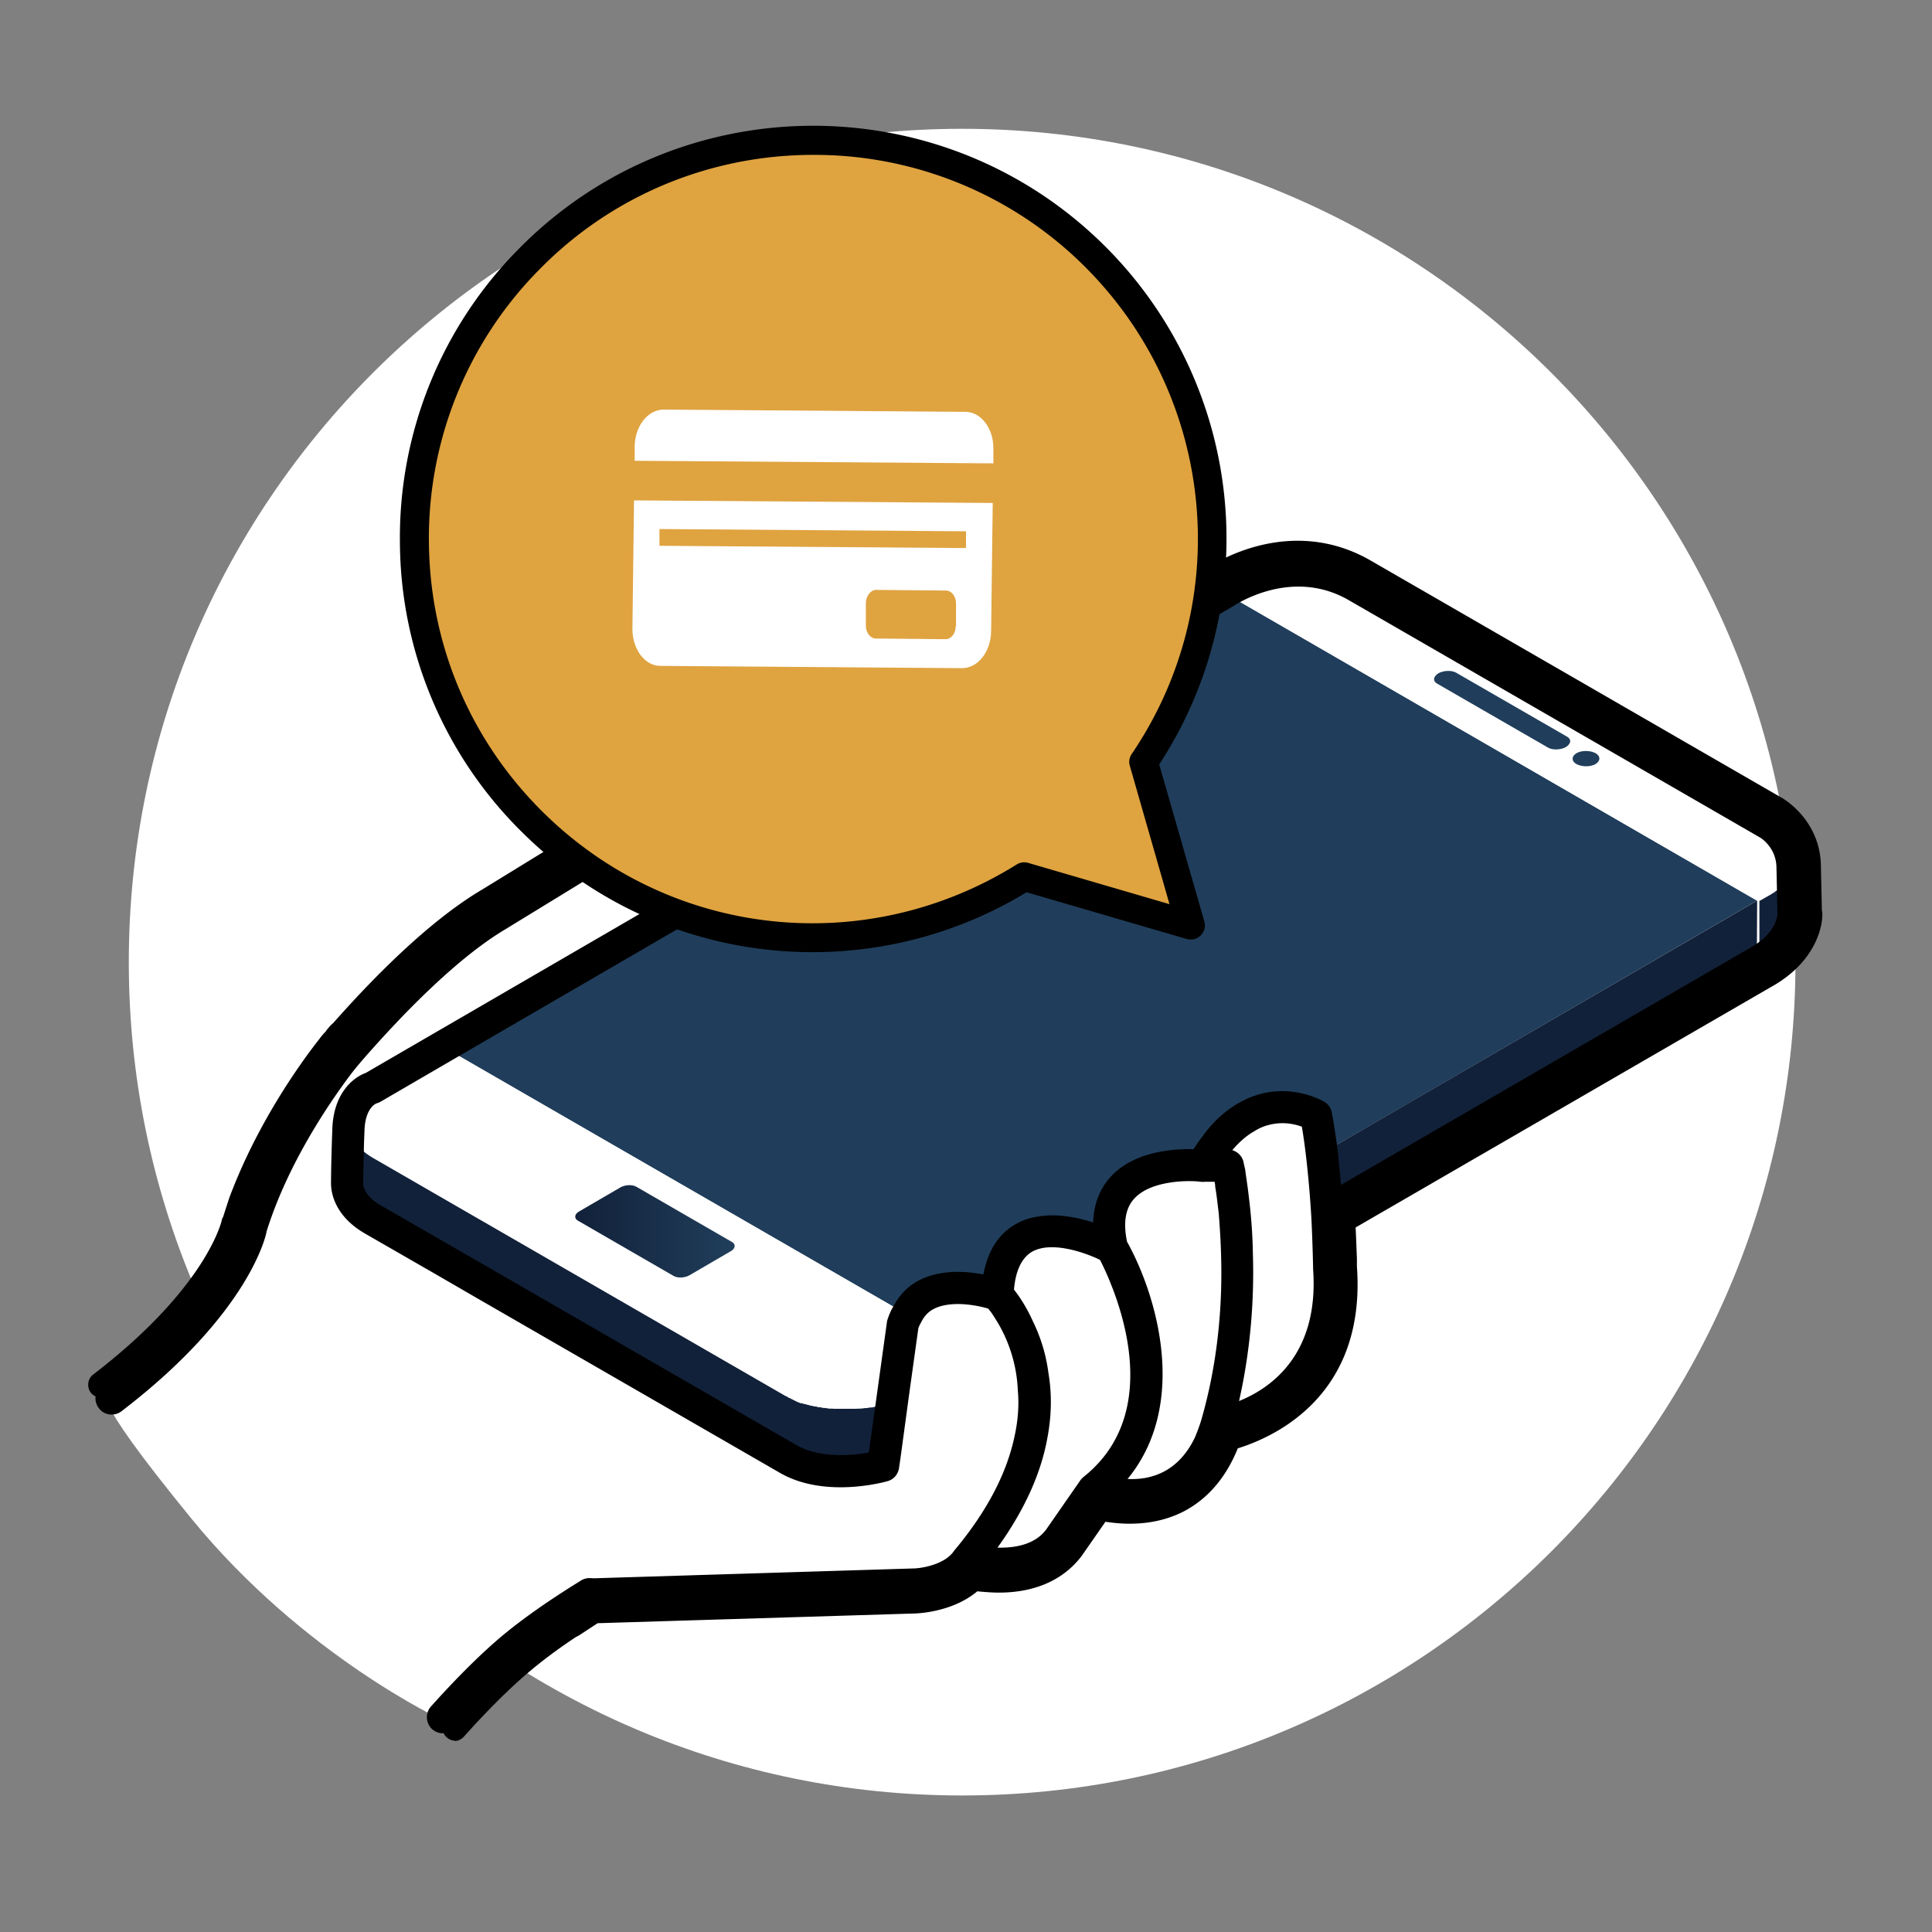 <svg width="60" height="60" fill="none" xmlns="http://www.w3.org/2000/svg"><rect width="100%" height="100%" fill="#808080" stroke="none"/><g clip-path="url(#clip0_1025_121226)"><path d="M29.88 55.76c14.293 0 25.88-11.587 25.88-25.88S44.173 4 29.88 4 4 15.587 4 29.88s11.587 25.88 25.88 25.88z" fill="#fff"/><path d="M14.14 54.06c-.09 0-.18-.03-.26-.1a.397.397 0 01-.05-.56c0-.01 1.08-1.24 2.17-2.15.55-.45 1.14-.86 1.54-1.13.02-.02.05-.03.08-.04l.59-.39a.49.49 0 01.24-.08l9.92-.3c.27 0 1.12-.11 1.59-.6.09-.09.22-.14.35-.12.24.04.49.06.74.06.88 0 1.52-.27 1.93-.81l.87-1.25c.09-.14.26-.2.42-.16.18.04.47.1.83.1.49 0 .91-.09 1.28-.28.63-.32 1.11-.9 1.4-1.73.04-.12.15-.22.27-.25 1.08-.29 3.56-1.34 3.31-4.87 0 0 0-.11-.01-.29 0-.26-.02-.68-.05-1.19 0-.15.07-.29.2-.37l13.09-7.58c1.23-.67 1.21-1.56 1.2-1.64v-.04l-.03-1.35c0-1-.77-1.45-.8-1.46l-12.77-7.37c-2.12-1.23-4.18.18-4.2.19L25.8 25.38c-.11.06-.24.07-.36.02a.39.39 0 01-.23-.27c-.14-.55-.38-.96-.72-1.23-.55-.43-1.16-.38-1.28-.37l-7.82 4.79c-1.59.95-3.3 2.72-4.46 4.03-.03.03-.06.06-.1.08l-.1.13c-.08.08-.12.14-.18.21-.53.67-1.84 2.48-2.67 4.71l-.21.62c-.11.4-.83 2.57-4.29 5.22-.17.13-.43.1-.56-.07-.13-.17-.1-.43.07-.56 3.25-2.49 3.91-4.44 4-4.8 0-.03.02-.07.04-.1l.18-.56c.87-2.35 2.24-4.24 2.79-4.94.08-.11.15-.19.21-.25.05-.08.11-.14.12-.15 0-.01.06-.07.12-.12 1.19-1.35 2.95-3.15 4.6-4.13l7.79-4.78c.09-.06.21-.11.34-.12.25-.03 1.1-.08 1.88.53.36.29.65.68.84 1.17l11.73-6.82s2.44-1.71 5.04-.21l12.77 7.37s1.21.67 1.21 2.15l.03 1.34c.06.19 0 1.52-1.61 2.4L42.1 38.12c.02.4.03.74.04.96v.25c.29 4-2.54 5.29-3.7 5.65-.37.92-.95 1.59-1.72 1.98-.49.24-1.03.36-1.64.36-.29 0-.54-.03-.75-.06l-.73 1.05c-.56.75-1.45 1.15-2.58 1.15-.22 0-.45-.02-.67-.04-.81.68-1.95.69-2 .69l-9.79.3-.58.38s-.05.03-.08.04c-.38.25-.92.63-1.42 1.05-1.01.84-2.06 2.04-2.07 2.05-.08.09-.19.14-.3.14l.03-.01z" fill="#000"/><path d="M3.471 43.43s-1-.52 2.48 3.74 7.81 6.26 7.81 6.26 1.74-2.5 4.11-3.62L7.361 39.2l-3.89 4.23z" fill="#fff"/><path d="M25.24 26.42c-.01.19-.04.36-.08.51-.02.07-.04.15-.08.22-.15.35-.43.72-.76 1.07-.71.78-1.62 1.43-1.62 1.43l-1.3 1.76-.05.08-.66.89-2.13 2.9-2.44 3.31-.68.92-.29.41h-.01l-.29.41-2.34 3.17-.3.41-.3.42h-.01l-.46.63-.3.41-.3.41-.24.32-2.19-2.23-2.26-2.77s1.86-3.81 1.98-3.92c.12-.12 2.24-5.41 6.03-7.94.97-.65 6.35-3.69 9.09-5.59 1.34-.01 1.9 1.12 1.98 2.19.03.2.03.39.01.58z" fill="#fff"/><path d="M54.57 27.97l-1.07.62-9.98 5.8-3.33 1.93-3.66 2.13-.04.02-6.18 3.6v-.01l-16.55-9.55 1.02-.59h.01l12.99-7.55 10.24-5.96 13.17 7.61 3.38 1.95z" fill="#203E5B"/><path d="M54.57 27.97l-.01 1.9-12.76 7.41-3.68 2.14-7.82 4.54.01-1.89 6.18-3.6.04-.02 3.66-2.13 14.38-8.35zM28.12 43.34s-.06.03-.09.05c0 0-.02 0-.02.01-.03.01-.05.03-.08.04h-.01c-.03.01-.06.03-.09.04 0 0-.02 0-.02.01-.03.01-.05.02-.08.03h-.02c-.03.01-.07.02-.1.04h-.02c-.02 0-.05.01-.07.02-.02 0-.04.01-.06.02-.02 0-.04.01-.06.02-.02 0-.04.01-.07.02-.02 0-.04 0-.06.01-.02 0-.05.01-.07.02-.02 0-.04 0-.06.01-.02 0-.05 0-.07.01-.02 0-.04 0-.05.01-.05 0-.1.02-.15.02h-.02c-.04 0-.09.01-.13.02h-.98c-.04 0-.08-.01-.13-.02h-.02c-.04 0-.07-.01-.11-.02h-.04c-.03 0-.06-.01-.08-.02h-.04c-.03 0-.06-.01-.09-.02-.02 0-.03 0-.05-.01-.03 0-.05-.01-.08-.02-.02 0-.05-.01-.07-.02H25l-.1-.03h-.02c-.03 0-.06-.02-.08-.03 0 0-.02 0-.03-.01-.02 0-.04-.02-.06-.03-.01 0-.03-.01-.04-.02-.02 0-.04-.02-.06-.03-.01 0-.03-.01-.04-.02a.488.488 0 00-.07-.03c-.01 0-.02-.01-.03-.02-.03-.02-.06-.03-.1-.05L11.6 35.97c-.33-.19-.55-.42-.68-.66a.988.988 0 01-.11-.44v1.9c0 .4.26.8.78 1.1l12.77 7.37s.06.04.1.05c.01 0 .02.01.03.02.02.01.04.02.07.03.01 0 .03.01.04.02.02 0 .04.02.06.03.01 0 .03.01.04.02.01 0 .03.01.04.02h.02s.02 0 .03.01c.03.01.05.02.08.03h.02l.1.03h.03c.01 0 .03 0 .04.01h.02c.03 0 .05.01.08.02.02 0 .03 0 .05.01.03 0 .06.01.09.02h.03c.03 0 .05.01.08.02h.05c.04 0 .07.01.11.02h.02c.04 0 .08.01.13.02h.96c.04 0 .09 0 .13-.02h.02c.05 0 .1-.02.15-.02h.05c.02 0 .05 0 .07-.01.02 0 .04 0 .06-.01.02 0 .05-.01.07-.02.02 0 .04 0 .06-.01.02 0 .04-.01.07-.02.02 0 .04-.01.06-.02.02 0 .04-.01.06-.02h.03c.01 0 .03 0 .04-.01h.02c.03-.01.07-.02.1-.04h.02c.03-.01.05-.02.08-.03 0 0 .02 0 .02-.01.03-.01.06-.03.09-.04h.01c.03-.01.05-.03.08-.04 0 0 .02 0 .02-.01.03-.02.06-.03.09-.05l2.19-1.27v-1.9l-2.18 1.27h.03z" fill="#12213A"/><path d="M38.392 18.2l-.37.21 13.17 7.61 3.37 1.95.37-.21s.04-.03.06-.04c.02-.01.03-.02.05-.03.01 0 .03-.02.04-.03.01-.01.03-.02.04-.03.01 0 .03-.02.04-.03.01-.01.03-.02.04-.03.01-.01.03-.02.04-.03.01 0 .02-.02.03-.03l.12-.12c.04-.04.07-.09.1-.13a.94.94 0 00.12-.22l.03-.09c.01-.05.03-.09.03-.14v-.14c0-.4-.26-.8-.79-1.1l-1.48-.86-11.28-6.52c-1.04-.6-2.73-.6-3.77 0l.04.01zM10.801 34.87c0 .07 0 .15.03.22 0 0 .01.05.02.07 0 .02.02.05.03.07.01.02.02.05.03.07 0 0 .05.09.08.13.02.03.04.05.06.08.01.02.03.03.04.05l.02.02.06.06s.04.04.07.06c.08.07.17.14.27.2.03.02.05.03.08.05l12.77 7.37c.16.09.34.17.53.24l.11.03.09.03c.02 0 .04.01.07.02.02 0 .04.01.06.01.01 0 .03 0 .04.01.11.03.23.05.34.06.05 0 .1.01.16.02.05 0 .09 0 .14.01h.62c.05 0 .09 0 .14-.01h.09c.03 0 .07 0 .1-.01h.02c.05 0 .1-.01.15-.02h.04c.05 0 .1-.02.14-.03.02 0 .04-.01.07-.02l.21-.06c.06-.02.13-.04.19-.06.16-.06.31-.13.45-.21l2.19-1.27-16.55-9.55-2.19 1.27c-.52.3-.78.7-.77 1.09z" fill="#fff"/><path d="M48.08 23.22l-3.45-1.99c-.14-.08-.12-.22.04-.32.16-.09.41-.1.55-.02l3.45 1.99c.14.08.12.22-.04.32-.16.09-.41.1-.55.02zm.88.17c.16-.09.42-.09.59 0 .16.09.16.24 0 .34-.16.09-.42.09-.59 0-.16-.09-.16-.24 0-.34z" fill="#203E5B"/><path d="M20.91 39.62l-2.96-1.71c-.13-.07-.11-.21.04-.29l1.27-.74c.15-.09.38-.1.51-.02l2.96 1.71c.13.07.11.21-.04.29l-1.27.74c-.15.09-.38.1-.51.02z" fill="url(#paint0_linear_1025_121226)"/><path d="M41.25 40.28c-.03.67-.11 1.24-.25 1.62-.57 1.59-3.23 2.28-3.23 2.28s-.09.19-.23.46c-.35.64-1.05 1.73-1.78 1.74-1.03.02-1.79-.13-1.79-.13s-1.33 2.14-1.96 2.19c-.63.05-1.96 0-1.96 0s-.4.55-1.21.68c-.81.13-10.53.4-10.53.4l-2.99 1.92-6.92-7.57 5.53-4.64 10.54 6.08c1.6.72 2.96.22 2.96.22s.46-3.23.62-4.43c.61-1.52 2.32-1.08 2.81-.93l.13.05s-.23-1.04.88-1.72c.3-.18.63-.25.95-.25.39 0 .78.1 1.08.21.37.14.63.29.63.29-.33-.97.17-2.05 1.14-2.38.81-.28 1.68-.15 1.68-.15 1.64-2.79 3.53-1.55 3.53-1.55.17.49.49 3.51.38 5.63l-.01-.02z" fill="#fff"/><path d="M41.25 40.28c-.03.67-.11 1.24-.25 1.62-.57 1.59-3.23 2.28-3.23 2.28s-.09.19-.23.46h-6.68v-4.47l.13.05s-.23-1.04.88-1.72c.3-.18.63-.25.95-.25.39 0 .78.1 1.08.21.37.14.63.29.63.29-.33-.97.17-2.05 1.14-2.38.81-.28 1.68-.15 1.68-.15 1.64-2.79 3.53-1.55 3.53-1.55.17.49.49 3.51.38 5.63l-.01-.02z" fill="#fff"/><path d="M55.71 26.76v.19c0 .01 0 .02-.01.04 0 .01 0 .03-.01.04 0 .02-.01.04-.02.05 0 .02-.02.05-.03.07l-.03.06c-.01.02-.03.04-.04.06v.01c-.01.02-.03.04-.04.06v.01c-.01.02-.03.03-.04.05l-.01.01-.06.06-.01.01c-.01.01-.03.03-.05.04-.01.01-.03.02-.04.03-.01.01-.02.02-.04.03-.01.01-.03.02-.04.03-.01 0-.03.02-.04.03-.01.01-.03.02-.04.03-.01 0-.03.02-.04.03-.02.01-.03.02-.05.03-.02.01-.04.03-.06.04l-.37.21v1.89l.36-.21c.01 0 .02-.01.03-.02.01 0 .02-.01.03-.02.02-.01.03-.02.05-.03.01 0 .03-.02.04-.03.02-.01.03-.02.04-.03.01 0 .03-.02.04-.03.01-.01.03-.02.04-.03.01-.01.02-.02.04-.03.01-.01.03-.02.04-.03 0 0 .01 0 .02-.01.01 0 .02-.02.03-.03l.01-.01.06-.06.01-.01c.01-.02.03-.03.04-.05v-.01c.01-.02.03-.04.04-.05v-.01c.01-.02.03-.04.04-.06 0 0 0-.02.01-.02 0-.01.01-.03.02-.04.01-.02.02-.04.03-.07 0-.01.01-.03.02-.04v-.02c0-.01 0-.03.01-.04 0-.01 0-.02.01-.04v-2.11.05l.01-.02z" fill="#12213A"/><path d="M41.78 39.38c-.01-.07-.02-.93-.09-2.03-.04-.56-.1-1.19-.17-1.8-.05-.34-.1-.68-.16-1a.485.485 0 00-.23-.33c-.03-.02-.89-.53-1.97-.25-.42.11-.81.32-1.17.62-.22.18-.42.4-.61.65v.01c-.11.13-.21.28-.31.43-.05.09-.11.18-.16.27-.04.07-.06.14-.06.22 0 .02 0 .04.01.07 0 .07.02.14.06.21.09.14.24.24.41.25h.39c.01.05.02.1.02.16.04.22.07.5.11.83.04.51.08 1.14.08 1.85 0 1.33-.15 2.92-.62 4.55-.06.2-.13.38-.2.55-.24.5-.57.86-.98 1.07-.37.19-.77.24-1.11.22a2.57 2.57 0 01-.85-.15.53.53 0 00-.49.08c-.03.02-.06.05-.08.08-.03.04-.05.09-.07.14-.09.22 0 .46.19.58.03.03.06.05.1.06.01 0 .16.06.38.1.24.06.56.11.93.11.45 0 .96-.07 1.46-.32.73-.37 1.27-1.03 1.6-1.95.98-.26 3.89-1.35 3.61-5.28h-.02zm-3.11-3.06c-.03-.13-.05-.21-.05-.23a.505.505 0 00-.35-.37c.21-.25.44-.45.67-.58.14-.09.29-.16.45-.2.44-.12.82-.03 1.04.05.06.35.11.73.15 1.1.07.63.12 1.27.15 1.81.04.87.05 1.49.05 1.52.19 2.66-1.33 3.7-2.3 4.09.38-1.68.47-3.27.43-4.55-.01-.72-.07-1.34-.13-1.82-.04-.36-.09-.64-.11-.82z" fill="#000"/><path d="M31.06 49.06c-.61 0-1.09-.13-1.13-.14a.496.496 0 11.26-.96c.02 0 1.64.43 2.3-.46l1.07-1.54s.06-.07.1-.1c2.96-2.37.45-6.83.43-6.87a.336.336 0 01-.05-.14c-.21-.96-.06-1.73.44-2.29.96-1.07 2.84-.86 2.92-.85.27.03.47.28.44.55-.03.28-.28.46-.55.44-.4-.05-1.56-.04-2.07.53-.27.3-.34.74-.22 1.33 1.02 1.83 2.13 5.74-.65 8.04l-1.04 1.49c-.59.79-1.51.98-2.25.98v-.01z" fill="#000"/><path d="M28.17 40.83c-.05.08-.09.16-.13.26-.03.22-.07.52-.11.85-.02.12-.04.23-.05.35-.02.12-.04.24-.05.36-.02.12-.03.24-.05.37-.03.17-.05.33-.07.5-.15 1.06-.28 2-.28 2s-.01 0-.02.01c-.01 0-.02.01-.04.01s-.04.01-.06.01c-.02.01-.04.01-.06.02-.02 0-.05.01-.07.01-.02.01-.04.01-.06.02-.02 0-.04.01-.06.01-.01 0-.02 0-.03.01H27s-.1.02-.15.02h-.01l-.05.01h-.09c-.01 0-.02 0-.02.01h-.03s-.06 0-.09.01h-.14s-.03 0-.04.01h-.28s-.05-.01-.08-.01h-.13s-.03-.01-.04-.01h-.01s-.06 0-.09-.01h-.04c-.08 0-.17-.02-.25-.04-.02 0-.03 0-.05-.01-.01 0-.03 0-.05-.01h-.04s-.02-.01-.03-.01a.292.292 0 00-.09-.02l-.02-.01s-.04-.01-.06-.02c-.03-.01-.06-.01-.1-.03-.03-.01-.06-.02-.1-.03-.05 0-.11-.03-.16-.06h-.02s-.01-.01-.02 0c-.01-.01-.03-.01-.04-.02l-.15-.06-.06-.03-9.33-5.39h-.01l-.29.41 9.38 5.41c1.4.81 3.27.28 3.34.26.19-.05.33-.21.36-.41l.04-.27.28-2.06.28-2.01c.02-.06.05-.12.08-.17l-.43-.25v.01zm0 0c-.05.08-.09.16-.13.26-.03.22-.07.52-.11.85-.02.12-.04.23-.05.35-.02.12-.04.24-.05.36-.02.12-.03.24-.05.37-.03.17-.05.33-.07.5-.15 1.06-.28 2-.28 2s-.01 0-.02.01c-.01 0-.02.01-.04.01s-.04.01-.06.01c-.02.01-.04.01-.06.02-.02 0-.05.01-.07.01-.02.01-.04.01-.06.02-.02 0-.04.01-.06.01-.01 0-.02 0-.03.01H27s-.1.02-.15.02h-.01l-.05.01h-.09c-.01 0-.02 0-.02.01h-.03s-.06 0-.09.01h-.14s-.03 0-.04.01h-.28s-.05-.01-.08-.01h-.13s-.03-.01-.04-.01h-.01s-.06 0-.09-.01h-.04c-.08 0-.17-.02-.25-.04-.02 0-.03 0-.05-.01-.01 0-.03 0-.05-.01h-.04s-.02-.01-.03-.01a.292.292 0 00-.09-.02l-.02-.01s-.04-.01-.06-.02c-.03-.01-.06-.01-.1-.03-.03-.01-.06-.02-.1-.03-.05 0-.11-.03-.16-.06h-.02s-.01-.01-.02 0c-.01-.01-.03-.01-.04-.02l-.15-.06-.06-.03-9.33-5.39h-.01l-.29.41 9.38 5.41c1.4.81 3.27.28 3.34.26.19-.05.33-.21.36-.41l.04-.27.28-2.06.28-2.01c.02-.06.05-.12.08-.17l-.43-.25v.01zm6.75-2.36a.424.424 0 00-.18-.17c-.04-.02-.16-.09-.33-.16-.13-.06-.29-.12-.47-.18-.48-.15-1.1-.28-1.69-.18h-.01c-.25.04-.48.11-.7.24-.53.3-.86.82-1 1.56-.51-.1-1.28-.16-1.93.15-.37.17-.66.45-.87.85-.08.13-.14.28-.19.44l-.37 2.67-.2 1.42c-.5.09-1.52.19-2.26-.24l-9.29-5.36-3.61-2.08c-.53-.3-.54-.64-.54-.66 0-.01 0-.33.02-.99 0-.19.01-.42.02-.67.02-.69.35-.84.37-.84.04-.02.09-.03.12-.05l2.44-1.42 10.98-6.38.27-.16a.49.49 0 00.24-.47c-.01-.08-.01-.16-.03-.23-.11-.89-.44-1.55-.96-1.96-.71-.56-1.5-.46-1.58-.45-.07 0-.13.03-.19.07L15.19 28c-1.51.9-3.17 2.54-4.55 4.11h-.01c-.06.08-.13.15-.2.23-.05.05-.11.12-.18.21-.58.74-1.9 2.58-2.73 4.82l.65-.58s.05-.05.07-.08c.02-.03 1.21-1.71 2.81-3.55.02-.02.03-.04.05-.06 1.4-1.62 3.11-3.36 4.61-4.25l7.69-4.71c.15 0 .46.03.74.25.29.24.48.63.57 1.18l-13.35 7.75c-.41.15-1.01.65-1.04 1.76-.04 1.09-.04 1.65-.04 1.65 0 .11-.02.95 1.04 1.57l2.19 1.26 1.33.77 9.38 5.41c1.4.81 3.27.28 3.34.26.19-.05.33-.21.36-.41l.04-.27.28-2.06.28-2.01c.02-.06.05-.12.08-.17.1-.21.24-.36.44-.45.52-.24 1.28-.1 1.65.01.04.05.1.12.16.22a4.504 4.504 0 01.76 2.33c.04.43.01.92-.11 1.45-.22 1.02-.77 2.21-1.87 3.52-.28.43-1.02.55-1.28.55l-10.06.31c-.09 0-.18.03-.25.08l-.43.27-.67.76.15.17.05.06c.05.05.1.09.16.12.07.03.14.05.21.05.1 0 .19-.03.28-.08l.4-.26.27-.18 9.92-.3c.13 0 1.22-.05 1.87-.72.06-.07.13-.15.18-.23.09-.1.17-.21.24-.31.11-.13.21-.26.31-.39.9-1.25 1.37-2.4 1.55-3.42.14-.74.13-1.41.03-2a5.12 5.12 0 00-.48-1.6c-.21-.47-.44-.8-.59-.99.05-.59.24-.98.55-1.17.6-.35 1.63.01 2.11.24.05.02.09.04.13.06.24.13.54.04.67-.21.09-.16.07-.36-.03-.5zm-6.75 2.36c-.05.08-.09.16-.13.26-.03.22-.07.52-.11.85-.02.12-.04.23-.05.35-.02.12-.04.24-.05.36-.02.12-.03.24-.05.37-.03.17-.05.33-.07.5-.15 1.06-.28 2-.28 2s-.01 0-.02.01c-.01 0-.02.01-.04.01s-.04.01-.06.01c-.02.01-.04.01-.06.02-.02 0-.05.01-.07.01-.02.01-.04.01-.06.02-.02 0-.04.01-.06.01-.01 0-.02 0-.03.01H27s-.1.02-.15.02h-.01l-.05.01h-.09c-.01 0-.02 0-.02.01h-.03s-.06 0-.09.01h-.14s-.03 0-.04.01h-.28s-.05-.01-.08-.01h-.13s-.03-.01-.04-.01h-.01s-.06 0-.09-.01h-.04c-.08 0-.17-.02-.25-.04-.02 0-.03 0-.05-.01-.01 0-.03 0-.05-.01h-.04s-.02-.01-.03-.01a.292.292 0 00-.09-.02l-.02-.01s-.04-.01-.06-.02c-.03-.01-.06-.01-.1-.03-.03-.01-.06-.02-.1-.03-.05 0-.11-.03-.16-.06h-.02s-.01-.01-.02 0c-.01-.01-.03-.01-.04-.02l-.15-.06-.06-.03-9.33-5.39h-.01l-.29.41 9.38 5.41c1.4.81 3.27.28 3.34.26.19-.05.33-.21.36-.41l.04-.27.28-2.06.28-2.01c.02-.06.05-.12.08-.17l-.43-.25v.01zm0 0c-.05.08-.09.16-.13.26-.03.22-.07.52-.11.85-.02.12-.04.23-.05.35-.02.12-.04.24-.05.36-.02.12-.03.24-.05.37-.03.17-.05.33-.07.5-.15 1.06-.28 2-.28 2s-.01 0-.02.01c-.01 0-.02.01-.04.01s-.04.01-.06.01c-.02.01-.04.01-.06.02-.02 0-.05.01-.07.01-.02.01-.04.01-.06.02-.02 0-.04.01-.06.01-.01 0-.02 0-.03.01H27s-.1.02-.15.02h-.01l-.05.01h-.09c-.01 0-.02 0-.02.01h-.03s-.06 0-.09.01h-.14s-.03 0-.04.01h-.28s-.05-.01-.08-.01h-.13s-.03-.01-.04-.01h-.01s-.06 0-.09-.01h-.04c-.08 0-.17-.02-.25-.04-.02 0-.03 0-.05-.01-.01 0-.03 0-.05-.01h-.04s-.02-.01-.03-.01a.292.292 0 00-.09-.02l-.02-.01s-.04-.01-.06-.02c-.03-.01-.06-.01-.1-.03-.03-.01-.06-.02-.1-.03-.05 0-.11-.03-.16-.06h-.02s-.01-.01-.02 0c-.01-.01-.03-.01-.04-.02l-.15-.06-.06-.03-9.33-5.39h-.01l-.29.41 9.38 5.41c1.4.81 3.27.28 3.34.26.19-.05.33-.21.36-.41l.04-.27.28-2.06.28-2.01c.02-.06.05-.12.08-.17l-.43-.25v.01z" fill="#000"/><path d="M41.27 38.09c-.17 0-.34-.09-.43-.25a.493.493 0 01.18-.68l13.29-7.7c.92-.5.89-1.09.89-1.11l-.03-1.39c0-.64-.49-.94-.51-.95l-12.77-7.37c-1.78-1.03-3.52.14-3.6.19l-13.21 7.68c-.24.14-.54.06-.68-.18a.493.493 0 01.18-.68l13.18-7.66c.06-.04 2.29-1.56 4.63-.21l12.77 7.37s1 .58 1 1.81l.03 1.35s.13 1.21-1.4 2.04l-13.28 7.69c-.08.05-.17.07-.25.07l.01-.02zm-29.96-5.25s-.08.09-.21.26c-.02.02-.03.04-.05.06-.59.76-2.05 2.78-2.77 5.08 0 .04-.47 2.5-4.51 5.59a.5.5 0 01-.31.1c-.15 0-.3-.07-.39-.2a.496.496 0 01.09-.7C6.84 40.21 7.3 38.02 7.31 38l.21-.63c.83-2.24 2.15-4.08 2.73-4.82.07-.09.13-.16.18-.21.07-.09.11-.14.12-.15.02-.03.05-.06.08-.08h.01c.18-.13.43-.13.61.02.21.18.24.5.06.71zm2.45 20.99c-.12 0-.23-.04-.33-.12a.505.505 0 01-.05-.71c.05-.05 1.13-1.29 2.23-2.21 1.11-.92 2.39-1.67 2.44-1.71.24-.14.54-.06.68.18s.06.54-.18.68c-.01 0-1.27.75-2.31 1.61-1.04.87-2.11 2.08-2.12 2.1-.1.11-.24.17-.38.17l.02.01z" fill="#000"/><path d="M30.121 26.73l6.85 2-2-6.93-4.85 4.93z" fill="#DFA340"/><path d="M25.266 29.11c6.837-.01 12.373-5.559 12.365-12.396-.009-6.837-5.558-12.373-12.396-12.365-6.837.008-12.373 5.558-12.364 12.395.008 6.837 5.557 12.373 12.395 12.365z" fill="#DFA340"/><path d="M30.85 14.39v-.45c.01-.63-.38-1.15-.87-1.15l-9.37-.07c-.49 0-.89.51-.9 1.14v.45l11.14.08zm-11.16 1.15l-.05 3.99c0 .63.38 1.15.87 1.15l9.37.07c.49 0 .89-.51.9-1.14l.05-3.99-11.15-.08h.01zm9.99 3.91c0 .22-.14.4-.31.4l-2.17-.02c-.17 0-.31-.18-.31-.4v-.71c.01-.22.15-.4.32-.4l2.17.02c.17 0 .31.18.31.4v.71h-.01zm.31-2.43l-9.51-.07v-.52l9.52.07v.52h-.01z" fill="#fff"/><path d="M25.23 29.57c-3.27 0-6.5-1.25-8.97-3.68a12.72 12.72 0 01-3.84-9.04 12.73 12.73 0 013.68-9.11c4.96-5.05 13.1-5.12 18.15-.16A12.812 12.812 0 0136 23.74l1.4 4.87a.441.441 0 01-.55.55l-4.97-1.45a12.784 12.784 0 01-6.64 1.86h-.01zm.02-24.76c-3.09 0-6.18 1.19-8.51 3.57a11.856 11.856 0 00-3.42 8.47c.03 3.19 1.3 6.17 3.57 8.4 3.95 3.88 9.98 4.53 14.68 1.6.11-.07.24-.09.37-.05l4.38 1.28-1.23-4.29a.428.428 0 01.06-.38c3.23-4.76 2.59-11.15-1.52-15.19a11.88 11.88 0 00-8.36-3.41h-.02z" fill="#000"/></g><defs><linearGradient id="paint0_linear_1025_121226" x1="17.869" y1="38.24" x2="22.82" y2="38.24" gradientUnits="userSpaceOnUse"><stop stop-color="#12213A"/><stop offset="1" stop-color="#203E5B"/></linearGradient><clipPath id="clip0_1025_121226"><path fill="#fff" d="M0 0h60v60H0z"/></clipPath></defs></svg>
